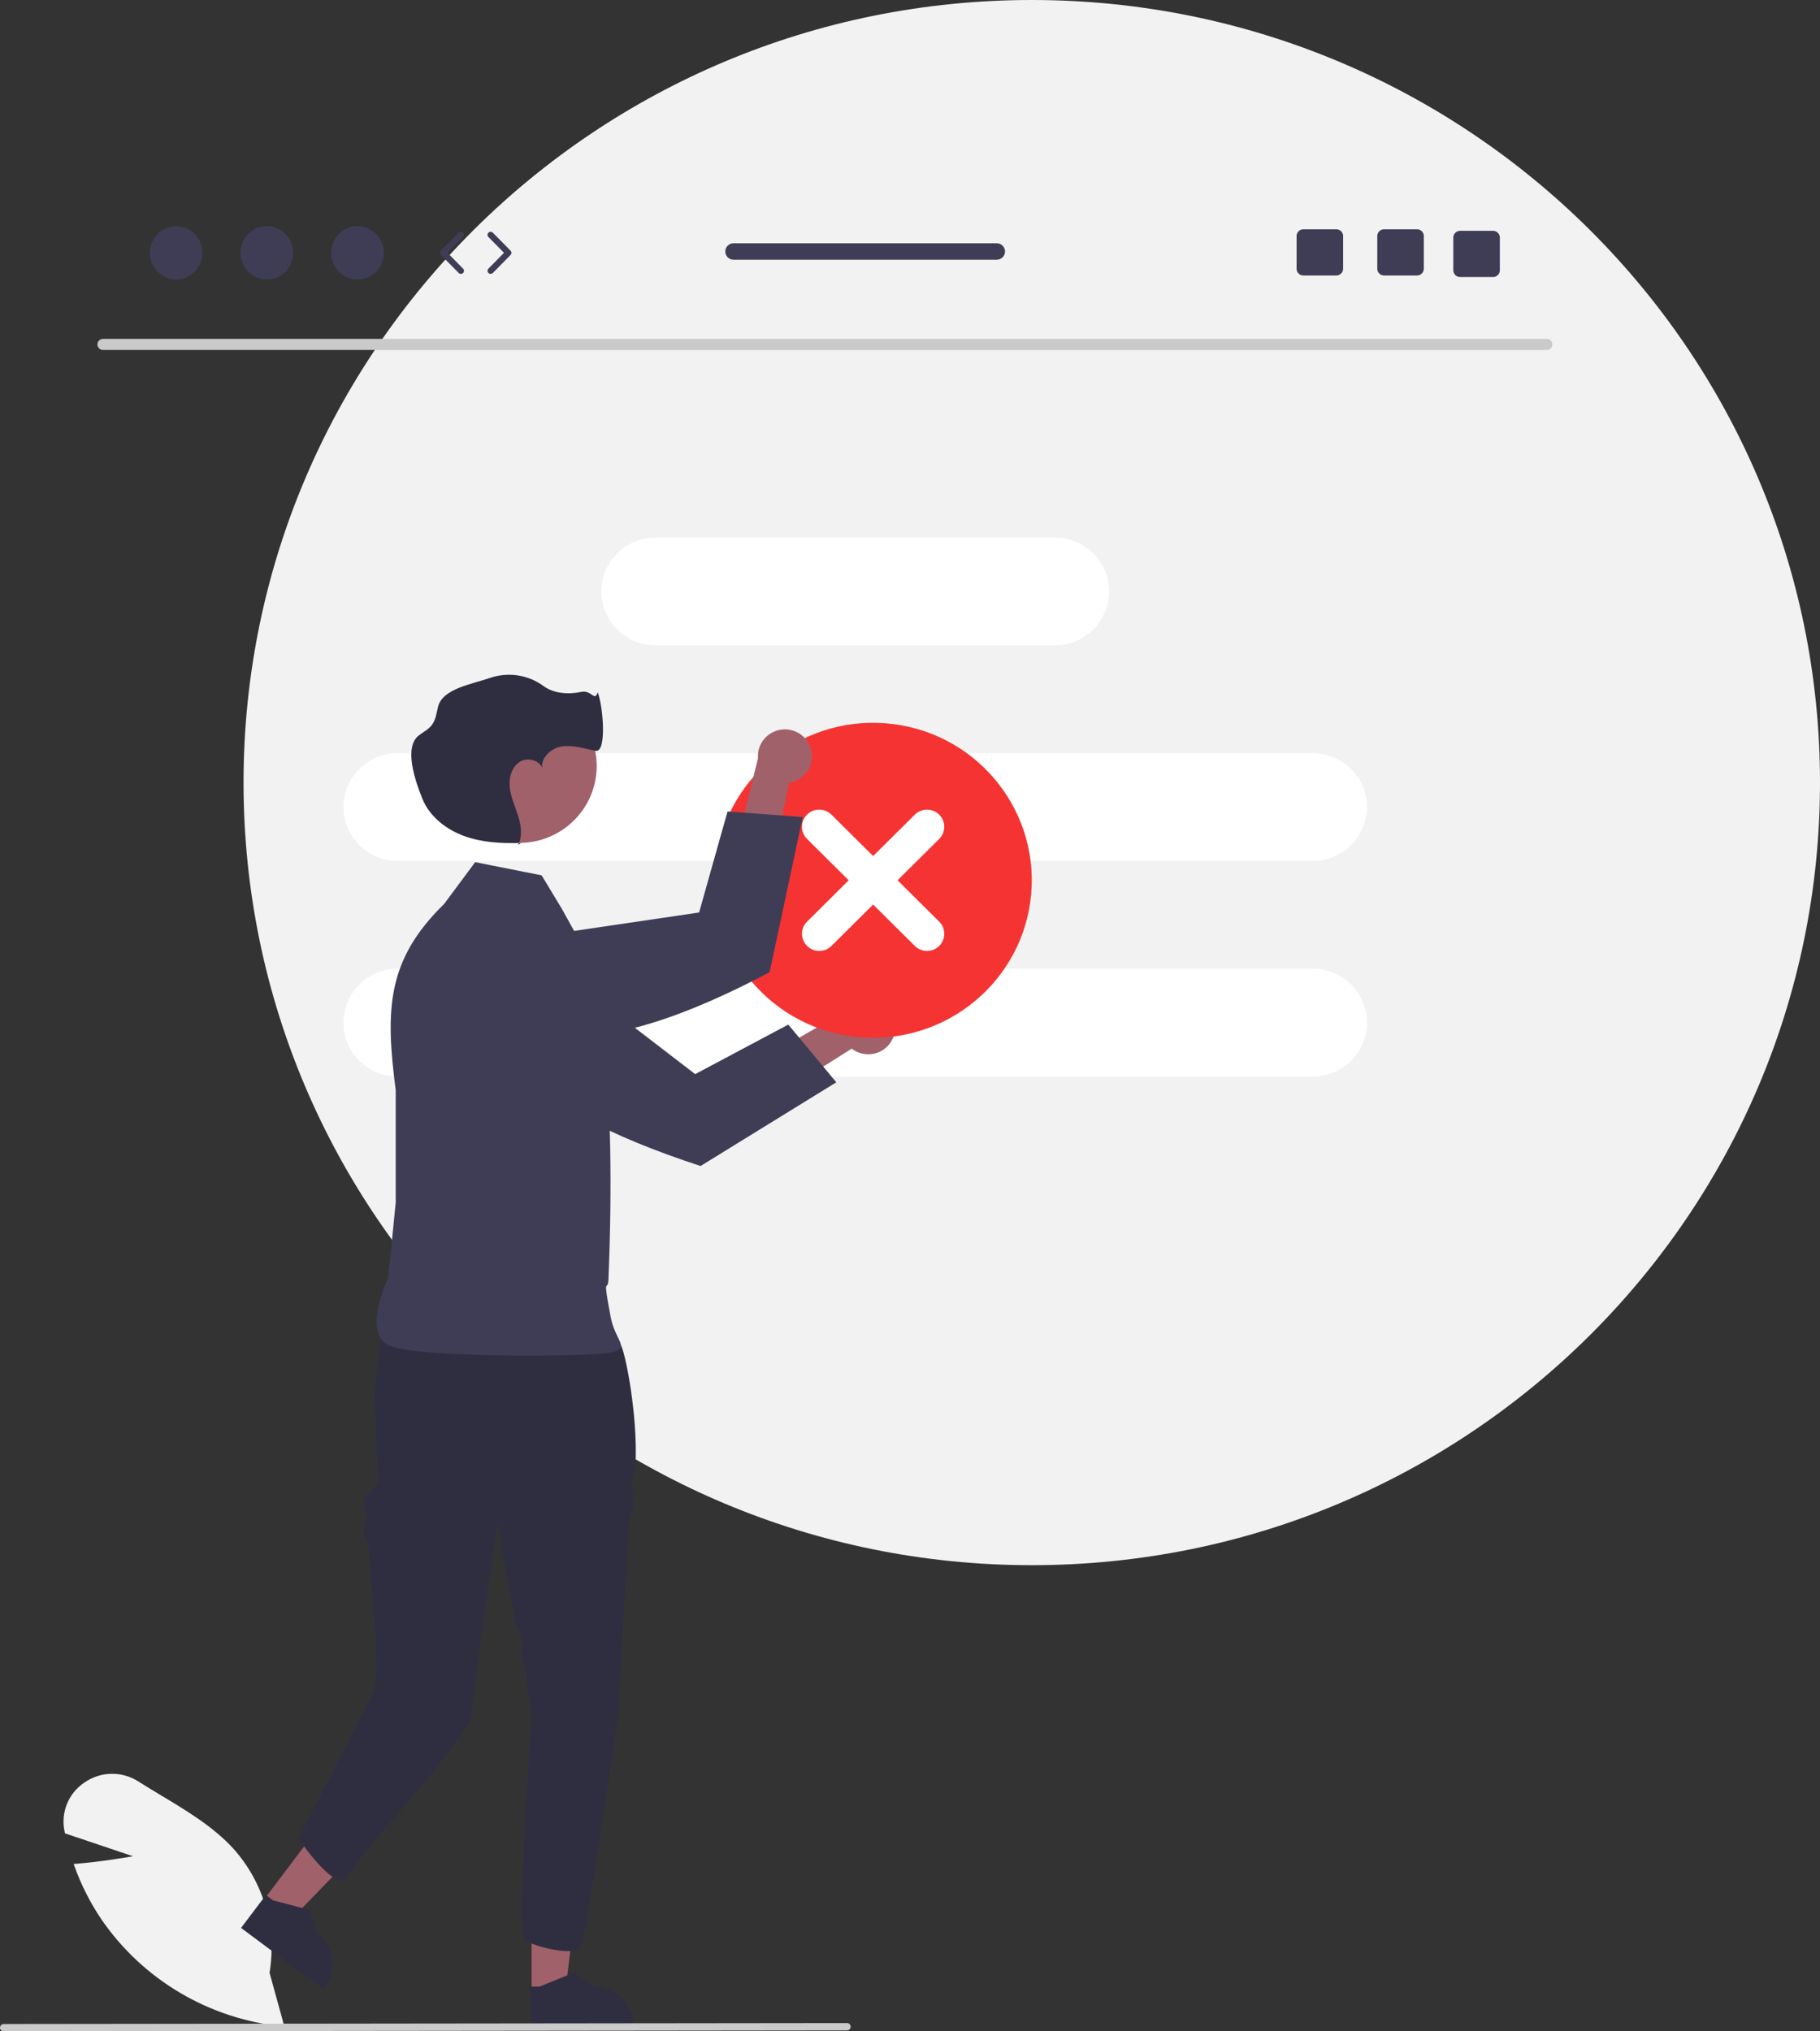 <svg width="475" height="530" viewBox="0 0 475 530" fill="none" xmlns="http://www.w3.org/2000/svg">
<rect x="0" y="0" width="475" height="530" fill="#333333" stroke="none"/>
<g clip-path="url(#clip0_10_13)">
<path d="M269.281 408.374C382.896 408.374 475 316.956 475 204.187C475 91.418 382.896 0 269.281 0C155.665 0 63.561 91.418 63.561 204.187C63.561 316.956 155.665 408.374 269.281 408.374Z" fill="#F2F2F2"/>
<path d="M403.715 91.312H26.866C26.057 91.295 25.416 90.631 25.434 89.829C25.45 89.051 26.082 88.424 26.866 88.407H403.715C404.523 88.425 405.164 89.089 405.147 89.891C405.13 90.669 404.499 91.295 403.715 91.312Z" fill="#CACACA"/>
<path d="M275.285 140.256H171.11C163.285 140.256 156.942 146.552 156.942 154.319V154.319C156.942 162.085 163.285 168.381 171.11 168.381H275.285C283.11 168.381 289.454 162.085 289.454 154.319C289.454 146.552 283.11 140.256 275.285 140.256Z" fill="white"/>
<path d="M103.811 196.506H342.584C350.409 196.506 356.752 202.802 356.752 210.569C356.752 218.335 350.409 224.631 342.584 224.631H103.811C95.987 224.631 89.643 218.335 89.643 210.569C89.643 202.802 95.987 196.506 103.811 196.506Z" fill="white"/>
<path d="M103.811 252.756H342.584C350.409 252.756 356.752 259.052 356.752 266.819C356.752 274.585 350.409 280.881 342.584 280.881H103.811C95.987 280.881 89.643 274.585 89.643 266.819C89.643 259.052 95.987 252.756 103.811 252.756Z" fill="white"/>
<path d="M74.222 528.763L73.66 528.709C54.594 526.756 37.358 516.579 26.532 500.879C23.566 496.505 21.168 491.777 19.392 486.808L19.222 486.334L19.727 486.294C25.758 485.812 31.954 484.796 34.707 484.313L16.958 478.344L16.848 477.821C15.796 472.914 17.857 467.865 22.055 465.07C26.263 462.14 31.844 462.046 36.151 464.833C38.083 466.058 40.104 467.272 42.059 468.445C48.776 472.478 55.721 476.648 60.928 482.354C68.825 491.179 72.286 503.07 70.348 514.715L74.222 528.763Z" fill="#F2F2F2"/>
<path d="M138.739 520.002L147.486 520.001L151.649 486.51L138.737 486.511L138.739 520.002Z" fill="#A0616A"/>
<path d="M138.431 529.06L165.332 529.059V528.721C165.331 522.982 160.644 518.329 154.861 518.329H154.86L149.947 514.629L140.779 518.329L138.43 518.329L138.431 529.06Z" fill="#2F2E41"/>
<path d="M68.633 495.953L75.63 501.163L99.21 476.853L88.881 469.163L68.633 495.953Z" fill="#A0616A"/>
<path d="M62.91 503.015L84.429 519.038L84.633 518.768C88.103 514.177 87.166 507.663 82.541 504.218L82.54 504.218L80.847 498.331L71.276 495.83L69.398 494.431L62.91 503.015H62.91Z" fill="#2F2E41"/>
<path d="M97.712 362.836C97.712 362.836 98.195 375.911 98.804 386.396C98.904 388.115 94.845 389.983 94.95 391.854C95.02 393.095 95.783 394.302 95.854 395.596C95.929 396.962 94.875 398.171 94.95 399.583C95.024 400.963 96.225 402.546 96.298 403.958C97.078 419.159 99.906 437.357 97.074 442.444C95.679 444.951 77.891 479.683 77.891 479.683C77.891 479.683 87.802 494.439 90.633 489.52C94.373 483.024 123.197 452.632 123.197 446.828C123.197 441.031 129.865 397.588 129.865 397.588L134.515 423.297L136.647 428.391L135.977 431.382L137.355 435.417L137.43 439.411L138.771 446.828C138.771 446.828 134.736 504.613 137.008 506.222C139.288 507.838 150.324 510.74 151.626 507.838C152.922 504.936 161.354 447.531 161.354 447.531C161.354 447.531 162.713 421.224 164.186 396.773C164.271 395.353 165.276 393.639 165.354 392.241C165.446 390.618 164.809 388.51 164.894 386.936C164.986 385.13 165.793 383.858 165.871 382.13C166.472 368.773 163.095 352.507 162.019 350.905C158.769 346.071 155.846 342.207 155.846 342.207C155.846 342.207 112.081 327.934 100.387 342.437L97.712 362.836L97.712 362.836Z" fill="#2F2E41"/>
<path d="M141.361 228.387L124.012 224.943L115.916 235.849C100.809 250.593 100.581 263.605 103.278 284.463V313.737L101.326 333.361C101.326 333.361 94.416 347.707 101.543 351.047C108.67 354.387 155.483 354.102 159.952 352.769C164.422 351.435 160.548 349.799 159.374 343.585C157.169 331.913 158.644 337.543 158.796 333.827C160.971 280.518 155.904 258.633 155.39 252.881L146.566 236.997L141.361 228.387Z" fill="#3F3D56"/>
<path d="M232.802 271.368C230.994 274.769 226.751 276.071 223.325 274.276C222.96 274.085 222.612 273.862 222.286 273.61L184.819 297.222L184.927 284.366L221.324 263.402C223.916 260.517 228.374 260.264 231.281 262.838C233.713 264.991 234.342 268.518 232.802 271.368Z" fill="#A0616A"/>
<path d="M127.663 243.275L123.398 242.827C119.456 242.421 115.589 244.096 113.209 247.241C112.298 248.433 111.643 249.799 111.286 251.253L111.283 251.265C110.213 255.643 111.892 260.23 115.542 262.906L130.275 273.687C140.614 287.553 160.044 296.753 182.837 304.227L218.265 282.388L205.734 267.324L181.434 280.251L145.313 252.497L145.292 252.481L131.544 243.689L127.663 243.275L127.663 243.275Z" fill="#3F3D56"/>
<path d="M135.499 219.931C146.673 219.931 155.731 210.941 155.731 199.85C155.731 188.76 146.673 179.769 135.499 179.769C124.326 179.769 115.268 188.76 115.268 199.85C115.268 210.941 124.326 219.931 135.499 219.931Z" fill="#A0616A"/>
<path d="M135.967 219.935C135.804 219.941 135.64 219.944 135.477 219.949C135.407 220.129 135.332 220.307 135.245 220.482L135.967 219.935V219.935Z" fill="#2F2E41"/>
<path d="M141.519 200.407C141.551 200.605 141.599 200.8 141.664 200.99C141.637 200.791 141.589 200.596 141.519 200.407Z" fill="#2F2E41"/>
<path d="M155.989 180.628C155.156 183.195 154.413 179.939 151.674 180.525C148.378 181.229 144.543 180.987 141.845 178.982C137.824 176.054 132.613 175.266 127.895 176.872C123.277 178.494 115.541 179.637 114.338 184.35C113.92 185.988 113.754 187.766 112.74 189.123C111.853 190.31 110.454 190.987 109.285 191.901C105.334 194.986 108.354 203.75 110.223 208.381C112.093 213.012 116.381 216.385 121.096 218.113C125.659 219.785 130.61 220.08 135.477 219.949C136.323 217.77 135.958 215.253 135.259 212.994C134.503 210.549 133.383 208.188 133.068 205.65C132.752 203.111 133.445 200.227 135.59 198.809C137.561 197.505 140.769 198.299 141.519 200.407C141.082 197.772 143.771 195.221 146.545 194.773C149.522 194.291 152.5 195.358 155.469 195.89C158.438 196.421 157.384 184.014 155.989 180.628Z" fill="#2F2E41"/>
<path d="M269.14 233.068C271.026 210.449 254.081 190.596 231.292 188.724C208.504 186.852 188.502 203.67 186.616 226.289C184.729 248.908 201.674 268.761 224.463 270.633C247.251 272.505 267.254 255.687 269.14 233.068Z" fill="#F53333"/>
<path d="M238.753 212.556L227.877 223.351L217.002 212.556C215.241 210.808 212.387 210.808 210.626 212.556C208.866 214.303 208.866 217.136 210.626 218.884L221.502 229.679L210.626 240.473C208.867 242.222 208.87 245.056 210.632 246.801C212.392 248.545 215.242 248.545 217.002 246.801L227.877 236.007L238.753 246.801C240.516 248.547 243.37 248.545 245.129 246.795C246.885 245.049 246.885 242.22 245.129 240.473L234.253 229.679L245.129 218.884C246.889 217.136 246.889 214.303 245.129 212.556C243.368 210.808 240.514 210.808 238.753 212.556Z" fill="white"/>
<path d="M211.562 195.138C212.782 198.788 210.791 202.728 207.115 203.939C206.723 204.068 206.32 204.163 205.911 204.222L197.139 247.404L187.868 238.426L197.824 197.844C197.521 193.99 200.424 190.622 204.307 190.322C207.556 190.071 210.555 192.062 211.562 195.138Z" fill="#A0616A"/>
<path d="M118.35 250.993L115.07 253.738C112.047 256.28 110.588 260.209 111.226 264.091C111.462 265.569 112.002 266.984 112.812 268.246L112.818 268.256C115.26 272.053 119.757 274.027 124.23 273.265L142.268 270.177C159.506 272.372 179.647 264.824 200.859 253.673L209.509 213.179L189.882 211.725L182.457 238.079L137.273 244.736L137.247 244.74L121.337 248.5L118.35 250.993L118.35 250.993Z" fill="#3F3D56"/>
<path d="M221.057 529.753L0.961 530C0.429 529.998 -0.002 529.568 5.16831e-06 529.04C0.002 528.514 0.431 528.087 0.961 528.086L221.057 527.839C221.589 527.84 222.02 528.27 222.018 528.799C222.016 529.325 221.587 529.751 221.057 529.753Z" fill="#CACACA"/>
<path d="M45.985 72.915C49.767 72.915 52.834 69.804 52.834 65.966C52.834 62.127 49.767 59.016 45.985 59.016C42.202 59.016 39.136 62.127 39.136 65.966C39.136 69.804 42.202 72.915 45.985 72.915Z" fill="#3F3D56"/>
<path d="M69.645 72.915C73.428 72.915 76.495 69.804 76.495 65.966C76.495 62.127 73.428 59.016 69.645 59.016C65.863 59.016 62.796 62.127 62.796 65.966C62.796 69.804 65.863 72.915 69.645 72.915Z" fill="#3F3D56"/>
<path d="M93.306 72.915C97.089 72.915 100.155 69.804 100.155 65.966C100.155 62.127 97.089 59.016 93.306 59.016C89.523 59.016 86.457 62.127 86.457 65.966C86.457 69.804 89.523 72.915 93.306 72.915Z" fill="#3F3D56"/>
<path d="M120.286 71.458C120.075 71.458 119.865 71.377 119.707 71.216L115.085 66.527C114.777 66.215 114.777 65.716 115.085 65.403L119.707 60.715C120.02 60.397 120.534 60.392 120.852 60.702C121.172 61.013 121.177 61.522 120.865 61.839L116.797 65.965L120.865 70.092C121.177 70.409 121.172 70.919 120.852 71.229C120.695 71.382 120.49 71.458 120.286 71.458Z" fill="#3F3D56"/>
<path d="M128.052 71.458C127.847 71.458 127.643 71.382 127.485 71.229C127.165 70.919 127.16 70.41 127.473 70.092L131.54 65.965L127.473 61.839C127.16 61.522 127.165 61.013 127.485 60.702C127.804 60.391 128.318 60.397 128.63 60.715L133.252 65.403C133.56 65.716 133.56 66.215 133.252 66.527L128.63 71.216C128.472 71.377 128.262 71.458 128.052 71.458Z" fill="#3F3D56"/>
<path d="M369.82 59.821H361.227C360.247 59.821 359.453 60.608 359.453 61.581V70.118C359.453 71.091 360.247 71.879 361.227 71.879H369.82C370.8 71.879 371.602 71.091 371.602 70.118V61.581C371.602 60.608 370.8 59.821 369.82 59.821Z" fill="#3F3D56"/>
<path d="M348.762 59.821H340.169C339.189 59.821 338.395 60.608 338.395 61.581V70.118C338.395 71.091 339.189 71.879 340.169 71.879H348.762C349.742 71.879 350.544 71.091 350.544 70.118V61.581C350.544 60.608 349.742 59.821 348.762 59.821Z" fill="#3F3D56"/>
<path d="M389.663 60.222H381.07C380.09 60.222 379.296 61.01 379.296 61.983V70.52C379.296 71.493 380.09 72.281 381.07 72.281H389.663C390.643 72.281 391.445 71.493 391.445 70.52V61.983C391.445 61.01 390.643 60.222 389.663 60.222Z" fill="#3F3D56"/>
<path d="M260.14 63.47H191.45C190.252 63.47 189.288 64.435 189.288 65.617C189.288 66.798 190.252 67.763 191.45 67.763H260.14C261.33 67.763 262.302 66.798 262.302 65.617C262.302 64.435 261.33 63.47 260.14 63.47Z" fill="#3F3D56"/>
</g>
<defs>
<clipPath id="clip0_10_13">
<rect width="475" height="530" fill="white"/>
</clipPath>
</defs>
</svg>
